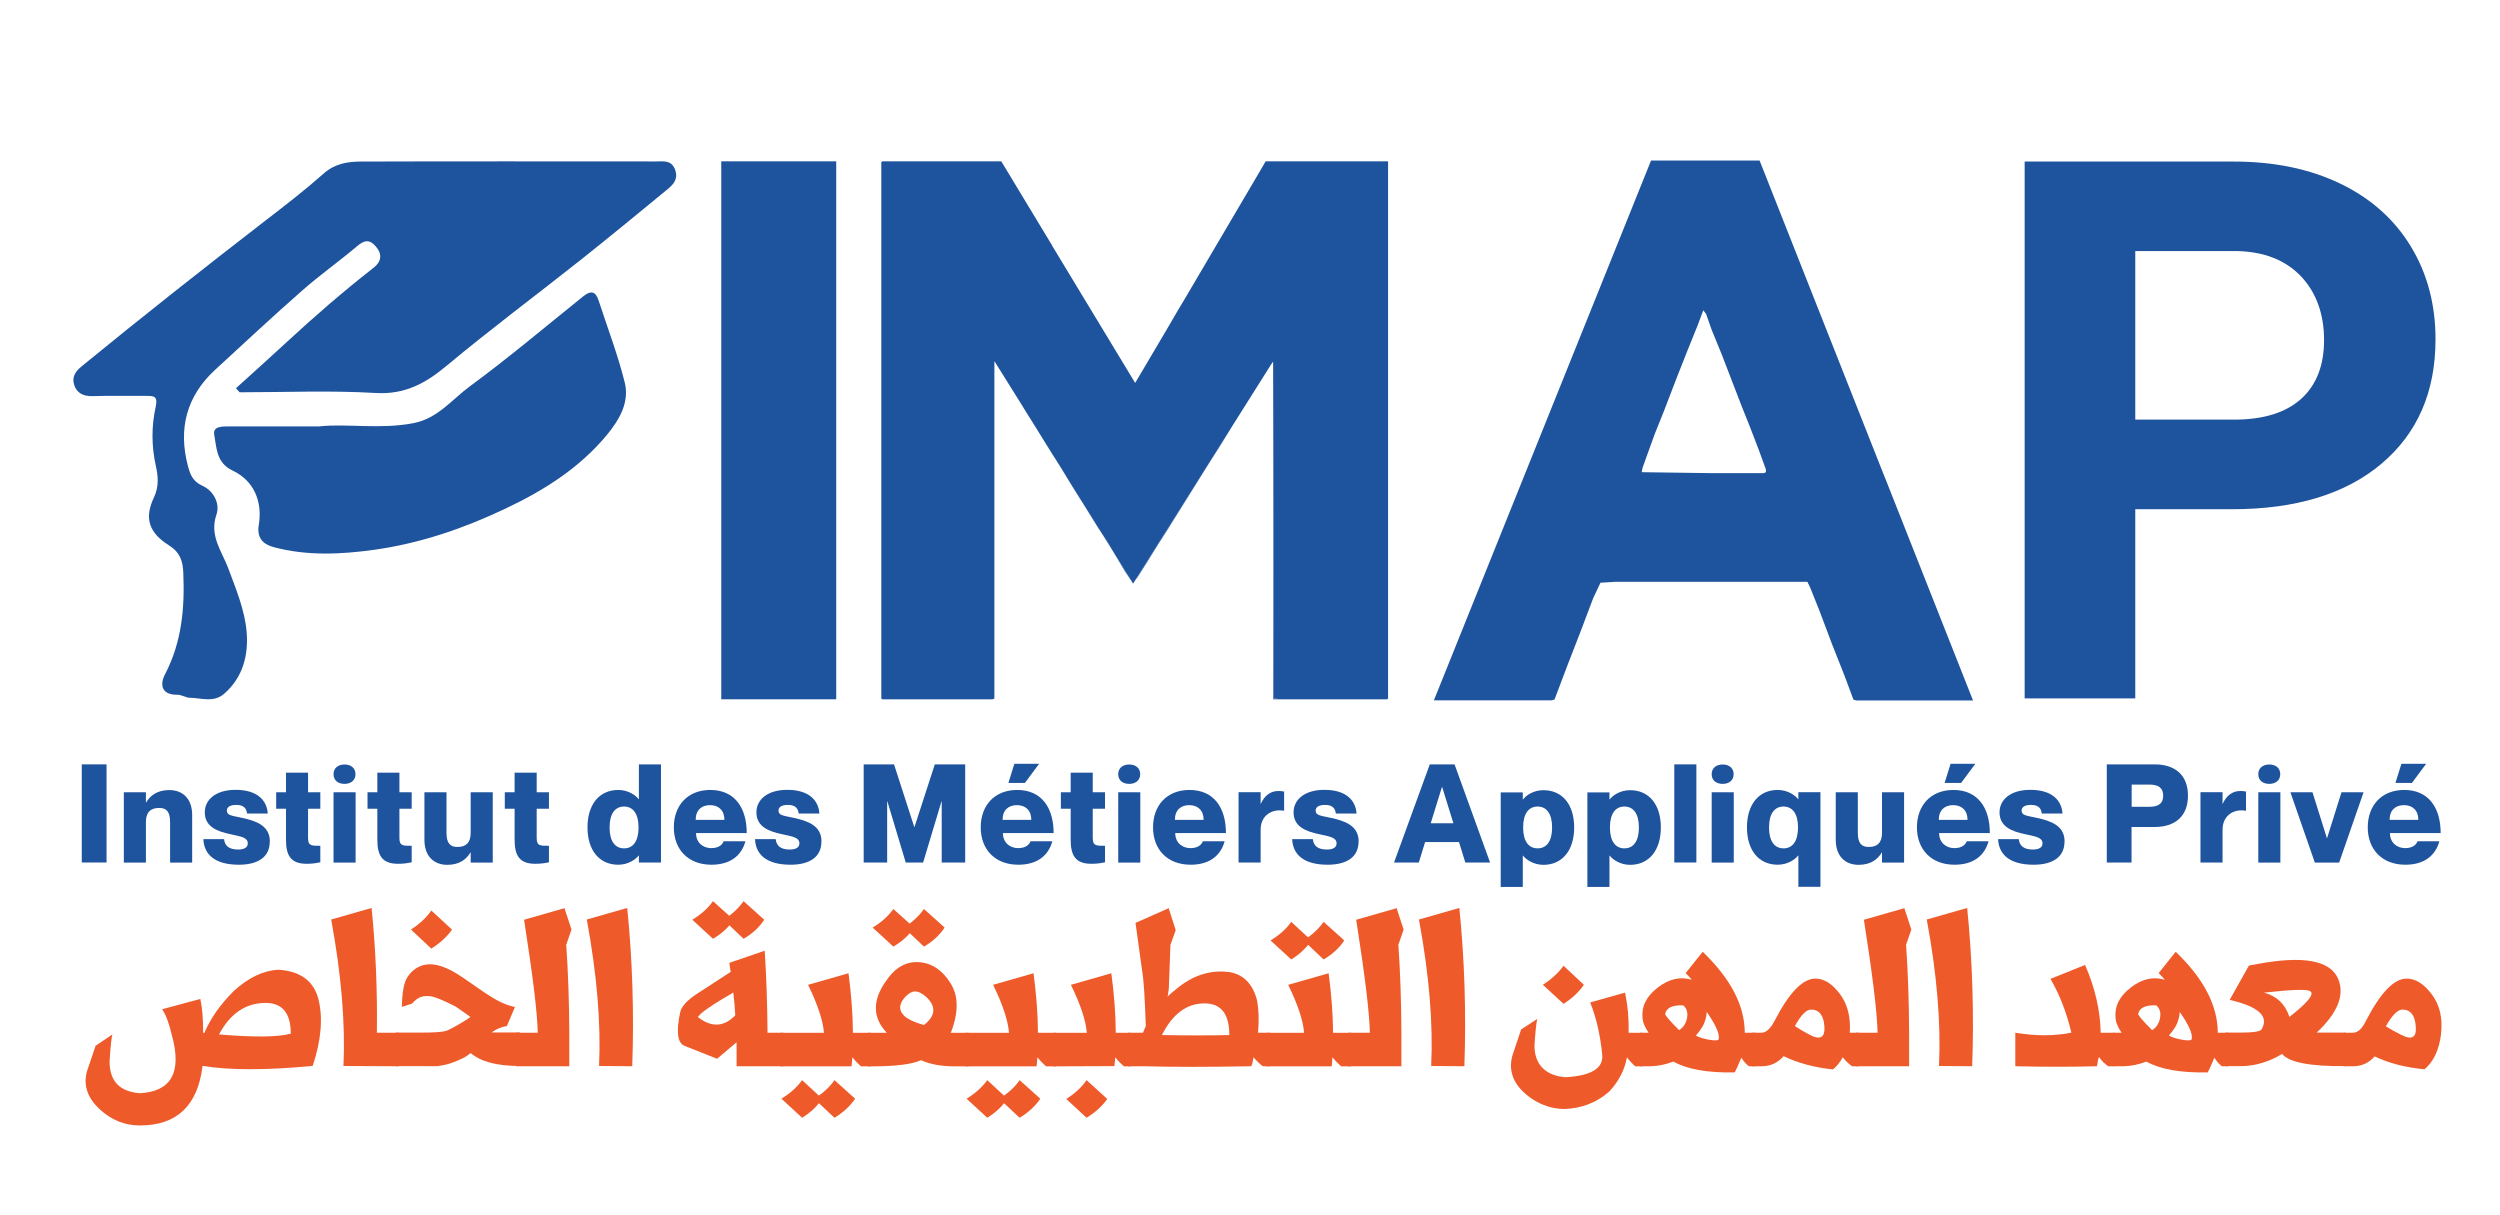 <?xml version="1.0" encoding="UTF-8"?>
<svg id="Layer_1" data-name="Layer 1" xmlns="http://www.w3.org/2000/svg" viewBox="0 0 214 104">
  <defs>
    <style>
      .cls-1 {
        fill: #1e539e;
      }

      .cls-1, .cls-2 {
        stroke-width: 0px;
      }

      .cls-2 {
        fill: #ee5a2a;
      }
    </style>
  </defs>
  <g>
    <path class="cls-1" d="M9.12,65.43v8.4h-2.12v-8.4h2.12Z"/>
    <path class="cls-1" d="M16.45,69.77v4.07h-1.89v-3.47c0-.9-.32-1.21-.94-1.21-.72,0-1.13.36-1.13,1.2v3.48h-1.89v-6.02h1.89v.87h.02c.32-.55.91-1.06,1.98-1.06,1.17,0,1.96.76,1.96,2.14Z"/>
    <path class="cls-1" d="M23.09,72.06c0,1.27-.97,1.96-2.64,1.96-2.16,0-2.99-.96-3.04-2.19h1.77c.06.6.46.89,1.2.89.53,0,.83-.18.83-.52,0-.52-.57-.59-1.52-.8-1.03-.22-2.16-.6-2.16-1.86,0-1.09.94-1.93,2.64-1.93,1.94,0,2.69.98,2.75,2.03h-1.77c-.06-.48-.32-.74-.93-.74-.53,0-.8.19-.8.48,0,.42.38.43,1.31.63,1.19.26,2.37.66,2.37,2.02Z"/>
    <path class="cls-1" d="M26.37,69.23v2.49c0,.68.25.68,1.05.68v1.41c-.34.07-.64.13-1.17.13-1.38,0-1.77-.73-1.77-2.08v-2.63h-.84v-1.41h.84v-1.68h1.89v1.68h1.05v1.41h-1.05Z"/>
    <path class="cls-1" d="M28.55,66.27c0-.54.41-.83.94-.83s.94.29.94.83-.41.83-.94.83-.94-.28-.94-.83ZM30.44,67.82v6.02h-1.89v-6.02h1.89Z"/>
    <path class="cls-1" d="M34.19,69.23v2.49c0,.68.25.68,1.05.68v1.41c-.34.07-.64.13-1.17.13-1.38,0-1.77-.73-1.77-2.08v-2.63h-.84v-1.41h.84v-1.68h1.89v1.68h1.05v1.41h-1.05Z"/>
    <path class="cls-1" d="M42.18,67.82v6.02h-1.89v-.87h-.02c-.32.55-.91,1.06-1.98,1.06-1.17,0-1.96-.76-1.96-2.14v-4.07h1.89v3.47c0,.9.32,1.21.94,1.21.72,0,1.13-.36,1.13-1.2v-3.48h1.89Z"/>
    <path class="cls-1" d="M45.94,69.23v2.49c0,.68.25.68,1.05.68v1.41c-.34.07-.64.13-1.17.13-1.38,0-1.77-.73-1.77-2.08v-2.63h-.84v-1.41h.84v-1.68h1.89v1.68h1.05v1.41h-1.05Z"/>
    <path class="cls-1" d="M56.58,65.43v8.4h-1.89v-.6h-.02c-.24.32-.87.79-1.75.79-1.61,0-2.63-1.22-2.63-3.2s1.03-3.2,2.63-3.2c.87,0,1.51.47,1.75.79h.02v-2.98h1.89ZM54.66,70.83c0-1.17-.47-1.79-1.24-1.79s-1.24.61-1.24,1.79.47,1.79,1.24,1.79,1.24-.61,1.24-1.79Z"/>
    <path class="cls-1" d="M61.93,72.01h1.88c-.33,1.21-1.27,2.01-2.91,2.01-2.01,0-3.22-1.32-3.22-3.2s1.19-3.2,3.12-3.2c2.07,0,3.12,1.5,3.12,3.69h-4.34c0,.85.63,1.29,1.3,1.29s.96-.31,1.07-.6ZM59.56,70.18h2.45c0-.83-.51-1.26-1.23-1.26s-1.23.42-1.23,1.26Z"/>
    <path class="cls-1" d="M70.31,72.06c0,1.27-.97,1.96-2.64,1.96-2.16,0-2.99-.96-3.04-2.19h1.77c.06.6.46.89,1.2.89.53,0,.83-.18.83-.52,0-.52-.57-.59-1.52-.8-1.03-.22-2.16-.6-2.16-1.86,0-1.09.94-1.93,2.64-1.93,1.94,0,2.69.98,2.75,2.03h-1.77c-.06-.48-.32-.74-.93-.74-.53,0-.8.19-.8.48,0,.42.38.43,1.31.63,1.19.26,2.37.66,2.37,2.02Z"/>
    <path class="cls-1" d="M73.93,65.43h2.6l1.73,5.36h.02l1.74-5.36h2.6v8.4h-2.01v-5.23h-.02l-1.57,5.23h-1.49l-1.57-5.23h-.02v5.23h-2.01v-8.4Z"/>
    <path class="cls-1" d="M88.2,72.01h1.88c-.33,1.21-1.27,2.01-2.91,2.01-2.01,0-3.22-1.32-3.22-3.2s1.19-3.2,3.12-3.2c2.07,0,3.12,1.5,3.12,3.69h-4.34c0,.85.63,1.29,1.3,1.29s.96-.31,1.07-.6ZM85.83,70.18h2.45c0-.83-.51-1.26-1.23-1.26s-1.23.42-1.23,1.26ZM87.74,67.02h-1.42l.51-1.64h2.12l-1.22,1.64Z"/>
    <path class="cls-1" d="M93.54,69.23v2.49c0,.68.25.68,1.05.68v1.41c-.34.07-.64.13-1.17.13-1.38,0-1.77-.73-1.77-2.08v-2.63h-.84v-1.41h.84v-1.68h1.89v1.68h1.05v1.41h-1.05Z"/>
    <path class="cls-1" d="M95.72,66.27c0-.54.41-.83.94-.83s.94.29.94.83-.41.83-.94.83-.94-.28-.94-.83ZM97.61,67.82v6.02h-1.89v-6.02h1.89Z"/>
    <path class="cls-1" d="M102.95,72.01h1.88c-.33,1.21-1.27,2.01-2.91,2.01-2.01,0-3.22-1.32-3.22-3.2s1.19-3.2,3.12-3.2c2.07,0,3.12,1.5,3.12,3.69h-4.34c0,.85.63,1.29,1.3,1.29s.96-.31,1.07-.6ZM100.58,70.18h2.45c0-.83-.51-1.26-1.23-1.26s-1.23.42-1.23,1.26Z"/>
    <path class="cls-1" d="M109.92,67.76v1.64h-.02c-.97-.18-1.99.35-1.99,1.63v2.8h-1.89v-6.02h1.89v.99h.02c.29-.67.81-1.09,1.48-1.09.17,0,.31,0,.52.05Z"/>
    <path class="cls-1" d="M116.29,72.06c0,1.27-.97,1.96-2.64,1.96-2.16,0-2.99-.96-3.04-2.19h1.77c.06.6.46.89,1.2.89.53,0,.83-.18.83-.52,0-.52-.57-.59-1.52-.8-1.03-.22-2.16-.6-2.16-1.86,0-1.09.94-1.93,2.64-1.93,1.94,0,2.69.98,2.75,2.03h-1.77c-.06-.48-.32-.74-.93-.74-.53,0-.8.19-.8.48,0,.42.38.43,1.31.63,1.19.26,2.37.66,2.37,2.02Z"/>
    <path class="cls-1" d="M121.99,72.08l-.54,1.75h-2.12l3.06-8.4h2.12l3.04,8.4h-2.12l-.54-1.75h-2.89ZM124.41,70.47l-.96-3.1h-.02l-.96,3.1h1.94Z"/>
    <path class="cls-1" d="M134.75,70.83c0,1.97-1.03,3.2-2.63,3.2-.87,0-1.51-.47-1.75-.79h-.02v2.68h-1.89v-8.09h1.89v.6h.02c.24-.32.87-.79,1.75-.79,1.61,0,2.63,1.22,2.63,3.2ZM132.86,70.83c0-1.17-.47-1.79-1.24-1.79s-1.24.61-1.24,1.79.47,1.79,1.24,1.79,1.24-.61,1.24-1.79Z"/>
    <path class="cls-1" d="M142.17,70.83c0,1.97-1.03,3.2-2.63,3.2-.87,0-1.51-.47-1.75-.79h-.02v2.68h-1.89v-8.09h1.89v.6h.02c.24-.32.87-.79,1.75-.79,1.61,0,2.63,1.22,2.63,3.2ZM140.29,70.83c0-1.17-.47-1.79-1.24-1.79s-1.24.61-1.24,1.79.47,1.79,1.24,1.79,1.24-.61,1.24-1.79Z"/>
    <path class="cls-1" d="M145.21,65.43v8.4h-1.89v-8.4h1.89Z"/>
    <path class="cls-1" d="M146.52,66.27c0-.54.41-.83.94-.83s.94.29.94.83-.41.83-.94.83-.94-.28-.94-.83ZM148.41,67.82v6.02h-1.89v-6.02h1.89Z"/>
    <path class="cls-1" d="M155.83,67.82v8.09h-1.89v-2.68h-.02c-.24.32-.87.79-1.75.79-1.61,0-2.63-1.22-2.63-3.2s1.03-3.2,2.63-3.2c.87,0,1.51.47,1.75.79h.02v-.6h1.89ZM153.91,70.83c0-1.17-.47-1.79-1.24-1.79s-1.24.61-1.24,1.79.47,1.79,1.24,1.79,1.24-.61,1.24-1.79Z"/>
    <path class="cls-1" d="M162.99,67.82v6.02h-1.89v-.87h-.02c-.32.55-.91,1.06-1.98,1.06-1.17,0-1.96-.76-1.96-2.14v-4.07h1.89v3.47c0,.9.32,1.21.94,1.21.72,0,1.13-.36,1.13-1.2v-3.48h1.89Z"/>
    <path class="cls-1" d="M168.34,72.01h1.88c-.33,1.21-1.27,2.01-2.91,2.01-2.01,0-3.22-1.32-3.22-3.2s1.19-3.2,3.12-3.2c2.07,0,3.12,1.5,3.12,3.69h-4.34c0,.85.63,1.29,1.3,1.29s.96-.31,1.07-.6ZM165.97,70.18h2.45c0-.83-.51-1.26-1.23-1.26s-1.23.42-1.23,1.26ZM167.88,67.02h-1.42l.51-1.64h2.12l-1.22,1.64Z"/>
    <path class="cls-1" d="M176.72,72.06c0,1.27-.97,1.96-2.64,1.96-2.16,0-2.99-.96-3.04-2.19h1.77c.06.6.46.89,1.2.89.53,0,.83-.18.83-.52,0-.52-.57-.59-1.52-.8-1.03-.22-2.16-.6-2.16-1.86,0-1.09.94-1.93,2.64-1.93,1.94,0,2.69.98,2.75,2.03h-1.77c-.06-.48-.32-.74-.93-.74-.53,0-.8.19-.8.48,0,.42.38.43,1.31.63,1.19.26,2.37.66,2.37,2.02Z"/>
    <path class="cls-1" d="M180.34,65.43h4.09c1.76,0,2.86.92,2.86,2.68s-1.1,2.68-2.86,2.68h-1.97v3.04h-2.12v-8.4ZM182.47,69.06h1.52c.73,0,1.18-.25,1.18-.95s-.45-.95-1.18-.95h-1.52v1.9Z"/>
    <path class="cls-1" d="M192.26,67.76v1.64h-.02c-.97-.18-1.99.35-1.99,1.63v2.8h-1.89v-6.02h1.89v.99h.02c.29-.67.81-1.09,1.48-1.09.17,0,.31,0,.52.05Z"/>
    <path class="cls-1" d="M193.31,66.27c0-.54.41-.83.94-.83s.94.29.94.83-.41.83-.94.83-.94-.28-.94-.83ZM195.2,67.82v6.02h-1.89v-6.02h1.89Z"/>
    <path class="cls-1" d="M197.95,67.82l1.23,3.92h.02l1.23-3.92h1.89l-2.09,6.02h-2.08l-2.09-6.02h1.89Z"/>
    <path class="cls-1" d="M206.93,72.01h1.88c-.33,1.21-1.27,2.01-2.91,2.01-2.01,0-3.22-1.32-3.22-3.2s1.19-3.2,3.12-3.2c2.07,0,3.12,1.5,3.12,3.69h-4.34c0,.85.63,1.29,1.3,1.29s.96-.31,1.07-.6ZM204.56,70.18h2.45c0-.83-.51-1.26-1.23-1.26s-1.23.42-1.23,1.26ZM206.47,67.02h-1.42l.51-1.64h2.12l-1.22,1.64Z"/>
  </g>
  <g>
    <path class="cls-2" d="M8.21,89.5l1.41-.95c-.08.26-.16,1.04-.24,2.32,0,1.68.87,2.58,2.6,2.71,2.69-.15,3.6-1.8,2.74-4.94-.24-1.03-.52-1.78-.84-2.25l3.27-.88c.16.74.24,1.71.24,2.91h.1c.53-1.24,1.36-2.43,2.51-3.58,1.27-1.16,2.55-1.77,3.84-1.83,1.86.12,3,.95,3.41,2.49.41,1.62.25,3.53-.48,5.74-3.98.38-7.12.38-9.43,0-.41,3.4-2.2,5.1-5.37,5.1-1.29,0-2.43-.46-3.44-1.39-1.03-.96-1.4-2.02-1.1-3.2.4-1.19.65-1.94.76-2.25ZM18.76,88.55c2.99.25,5.04.23,6.13-.07,0-1.75-.72-2.63-2.15-2.63-1.7,0-3.03.9-3.99,2.69Z"/>
    <path class="cls-2" d="M34.17,91.27h-.6l-4.17-.02c.17-3.63-.18-7.81-1.05-12.54l3.46-.99c.35,3.53.5,7.09.45,10.68h1.9v2.87Z"/>
    <path class="cls-2" d="M40.29,90.15c-.27.21-.51.36-.73.46-.75.37-1.45.58-2.1.65-.15.01-.68.01-1.59,0h-1.97v-2.87h1.92c1.27.01,2.08-.04,2.43-.17.23-.09.62-.29,1.17-.62.54-.32.82-.51.85-.55-.83-.59-1.26-.89-1.29-.9-.9-.46-1.54-.73-1.92-.83-.37-.09-.7-.08-1.01.01-.26.09-.52.28-.78.58l-.87.28c.02-1.28.19-2.14.49-2.57.31-.46.69-.77,1.15-.94.83-.32,1.88-.08,3.15.72.27.17.85.56,1.73,1.18.7.49,1.28.86,1.74,1.1.45.23.84.38,1.18.46l.24.06-.69,1.63c-.48.07-.92.26-1.31.55h2.42v2.87c-1.95,0-3.35-.37-4.21-1.11ZM36.92,77.94l1.77,1.63c-.41.6-1,1.15-1.77,1.63l-1.74-1.63c.75-.49,1.33-1.03,1.74-1.63Z"/>
    <path class="cls-2" d="M48.73,91.27h-4.56v-2.87h1.86c-.03-1.66-.42-4.88-1.17-9.67l3.46-.99.6,1.83-.45,1.3c.16,2.32.25,4.84.26,7.55v2.85Z"/>
    <path class="cls-2" d="M51.28,91.25c.17-3.63-.18-7.81-1.05-12.54l3.46-.99c.45,4.47.59,8.99.43,13.55l-2.84-.02Z"/>
    <path class="cls-2" d="M63.05,89.22l-1.67,1.41-2.77-1.1c-.62-.24-.75-1.21-.38-2.91.13-.52.66-1.07,1.6-1.66l2.72-1.77c-.05-.25-.09-.51-.12-.77l3.03-1.04c.14,2.19.22,4.53.24,7.02h1.36v2.87h-4.01v-2.05ZM61.03,77.14l1.77,1.59c-.41.63-1,1.18-1.77,1.63l-1.77-1.63c.76-.46,1.35-.99,1.77-1.59ZM62.77,84.96c-1.83,1.06-2.84,1.76-3.03,2.1,1.16.91,2.23.86,3.2-.15-.03-.62-.09-1.27-.17-1.94ZM63.65,77.14l1.77,1.59c-.41.63-1,1.18-1.77,1.63l-1.72-1.63c.73-.46,1.3-.99,1.72-1.59Z"/>
    <path class="cls-2" d="M70.53,88.4c-.08-1.03-.53-2.4-1.36-4.1l3.46-.99c.24,1.8.37,3.49.38,5.1h1.55v2.87h-.86c-.25-.22-.5-.48-.74-.77,0,.06-.02.32-.07.77h-6.09v-2.87h3.72ZM68.66,92.46l1.72,1.59c-.41.63-.99,1.18-1.72,1.63l-1.77-1.63c.75-.46,1.34-.99,1.77-1.59ZM71.43,92.46l1.77,1.59c-.43.63-1.02,1.18-1.77,1.63l-1.74-1.63c.75-.46,1.33-.99,1.74-1.59Z"/>
    <path class="cls-2" d="M75.9,88.4c-1.21-1.29-1.23-2.77-.07-4.41.68-1.02,1.49-1.56,2.41-1.63,1.27-.07,2.31.52,3.1,1.77.72,1.09.73,2.52.05,4.28h1.53v2.87h-1.17c-1.19,0-2.16-.18-2.91-.53-.73.34-2.08.52-4.06.53h-.48v-2.87h1.6ZM76.47,77.81l1.77,1.59c-.41.63-1,1.18-1.77,1.63l-1.77-1.63c.76-.46,1.35-.99,1.77-1.59ZM77.18,86.68c.25.43.89.78,1.91,1.06,1-.78,1.07-1.58.19-2.41-.37-.32-.7-.48-1-.46-.24.01-.5.17-.79.46-.45.5-.55.95-.31,1.35ZM79.09,77.81l1.77,1.59c-.41.63-1,1.18-1.77,1.63l-1.72-1.63c.73-.46,1.3-.99,1.72-1.59Z"/>
    <path class="cls-2" d="M86.37,88.4c-.08-1.03-.53-2.4-1.36-4.1l3.46-.99c.24,1.8.37,3.49.38,5.1h1.55v2.87h-.86c-.25-.22-.5-.48-.74-.77,0,.06-.02.32-.07.77h-6.09v-2.87h3.72ZM84.51,92.46l1.72,1.59c-.41.63-.99,1.18-1.72,1.63l-1.77-1.63c.75-.46,1.34-.99,1.77-1.59ZM87.28,92.46l1.77,1.59c-.43.63-1.02,1.18-1.77,1.63l-1.74-1.63c.75-.46,1.33-.99,1.74-1.59Z"/>
    <path class="cls-2" d="M93.03,88.4c-.08-1.03-.53-2.4-1.36-4.1l3.46-.99c.24,1.8.37,3.49.38,5.1h1.31v2.87h-.62c-.25-.22-.5-.48-.74-.77,0,.06-.02.31-.07.75l-5.25.02v-2.87h2.89ZM93.01,92.46l1.77,1.61c-.43.62-1.02,1.15-1.77,1.61l-1.74-1.61c.75-.47,1.33-1.01,1.74-1.61Z"/>
    <path class="cls-2" d="M108.1,91.27c-.29-.21-.55-.46-.79-.77-.06.36-.13.62-.21.77-3.58.07-6.67.07-9.26,0h-1.27v-2.87h1.27c.03-.07.07-.17.12-.29.05-.1.09-.19.12-.26-.08-2.44-.18-4.02-.31-4.72l-.57-4.13,2.84-1.26.6,1.88-.45,1.26-.14,3.77-.1.66c.14-.16.49-.46,1.03-.88,1.35-1.03,2.79-1.43,4.32-1.21,1.16.22,1.93,1.01,2.29,2.36.16.79.19,1.74.1,2.82h1.03v2.87h-.6ZM105.23,88.6c0-1.81-.71-2.71-2.12-2.71-1.53,0-2.74.9-3.65,2.71,2.15.04,4.07.04,5.78,0Z"/>
    <path class="cls-2" d="M111.63,88.4c-.08-1.03-.53-2.4-1.36-4.1l3.46-.99c.24,1.8.37,3.49.38,5.1h1.55v2.87h-.86c-.25-.22-.5-.48-.74-.77,0,.06-.02.32-.07.77h-5.56v-2.87h3.2ZM110.53,78.91l1.72,1.59c-.41.63-.99,1.18-1.72,1.63l-1.77-1.63c.76-.46,1.35-.99,1.77-1.59ZM113.3,78.91l1.77,1.59c-.41.63-1,1.18-1.77,1.63l-1.72-1.63c.73-.46,1.3-.99,1.72-1.59Z"/>
    <path class="cls-2" d="M119.96,91.27h-4.56v-2.87h1.86c-.03-1.66-.42-4.88-1.17-9.67l3.46-.99.6,1.83-.45,1.3c.16,2.32.25,4.84.26,7.55v2.85Z"/>
    <path class="cls-2" d="M122.51,91.25c.17-3.63-.17-7.81-1.05-12.54l3.46-.99c.45,4.47.59,8.99.43,13.55l-2.84-.02Z"/>
    <path class="cls-2" d="M139.27,90.47c-.18,1.07-.68,2.07-1.53,2.98-1.07.93-2.33,1.42-3.8,1.48-.99,0-1.93-.29-2.82-.88-1.48-1.02-2.04-2.24-1.67-3.66.4-1.19.65-1.95.76-2.27l1.38-.9c-.08.31-.16,1.07-.24,2.27,0,1,.34,1.74,1.03,2.21.43.29.97.46,1.62.51,2.21-.12,3.26-.76,3.15-1.92-.16-1.66-.5-3.16-1.03-4.48l2.98-.84c.24,1.12.34,2.27.31,3.44h1.19v2.87h-.62c-.25-.22-.5-.49-.74-.79ZM133.84,82.67l1.74,1.63c-.41.6-.99,1.15-1.74,1.63l-1.77-1.63c.75-.49,1.34-1.03,1.77-1.63Z"/>
    <path class="cls-2" d="M149.7,91.27c-.24-.19-.45-.43-.64-.73-.3.71-.49,1.13-.57,1.26-2.31.04-4.06-.26-5.25-.93-.64.25-1.27.38-1.91.4h-.95v-2.87h.74c-.32-.46-.49-.87-.52-1.24-.1-1.02.34-1.89,1.31-2.63.95-.74,1.93-.96,2.91-.66-.16-.19-.33-.38-.53-.57l1.46-1.83c2.37,2.28,3.57,4.56,3.6,6.84v.09h.91v2.87h-.55ZM142.54,86.77c-.03.12.37.59,1.19,1.41.35-.21.57-.54.67-.99.1-.49,0-.86-.31-1.13-.91-.04-1.42.19-1.55.71ZM146.1,86.61c-.03.46-.15.88-.36,1.26-.16.26-.35.52-.57.77.24.15.6.26,1.07.35.54.1.84.09.88-.04.1-.44-.25-1.22-1.03-2.34Z"/>
    <path class="cls-2" d="M157.74,90.5c-.24.44-.52.79-.84,1.04-1.53-.15-2.94-.52-4.22-1.13-.51.57-1.13.86-1.86.86h-.84v-2.87h.81c.4-.01.76-.35,1.1-.99,1.26-2.44,2.43-3.66,3.53-3.64.73,0,1.42.44,2.08,1.32.65.87.93,1.97.84,3.31h.79v2.87h-.6c-.29-.21-.55-.46-.79-.77ZM153.64,87.83c.35.24.76.48,1.24.73.92.5,1.35.27,1.29-.68-.06-.97-.45-1.46-1.15-1.46-.4,0-.86.47-1.38,1.41Z"/>
    <path class="cls-2" d="M163.42,91.27h-4.56v-2.87h1.86c-.03-1.66-.42-4.88-1.17-9.67l3.46-.99.6,1.83-.45,1.3c.16,2.32.25,4.84.26,7.55v2.85Z"/>
    <path class="cls-2" d="M165.98,91.25c.17-3.63-.17-7.81-1.05-12.54l3.46-.99c.45,4.47.59,8.99.43,13.55l-2.84-.02Z"/>
    <path class="cls-2" d="M180.46,91.27c-.3-.21-.56-.47-.79-.79l-.1.35c0,.07-.02.22-.07.44-2.15.06-4.48.06-6.99,0v-2.87c1.73.29,3.33.29,4.8,0-.41-1.74-1.01-3.27-1.79-4.61l2.96-1.19c.86,1.96,1.3,3.89,1.34,5.8h1.19v2.87h-.55Z"/>
    <path class="cls-2" d="M190.19,91.27c-.24-.19-.45-.43-.64-.73-.3.71-.49,1.13-.57,1.26-2.31.04-4.06-.26-5.25-.93-.64.25-1.27.38-1.91.4h-.95v-2.87h.74c-.32-.46-.49-.87-.52-1.24-.1-1.02.34-1.89,1.31-2.63.95-.74,1.93-.96,2.91-.66-.16-.19-.33-.38-.53-.57l1.46-1.83c2.37,2.28,3.57,4.56,3.6,6.84v.09h.91v2.87h-.55ZM183.03,86.77c-.03.12.37.59,1.19,1.41.35-.21.57-.54.67-.99.1-.49,0-.86-.31-1.13-.91-.04-1.42.19-1.55.71ZM186.59,86.61c-.03.46-.15.88-.36,1.26-.16.26-.35.52-.57.77.24.15.6.26,1.07.35.54.1.84.09.88-.04.1-.44-.25-1.22-1.03-2.34Z"/>
    <path class="cls-2" d="M193.58,88.13c.68-1.12-.22-1.96-2.72-2.54l1.65-2.94c.21-.04.45-.09.72-.13,3.95-.74,6.25-.31,6.92,1.28.57,1.37-.04,2.9-1.84,4.59h2.46v2.87c-3.02.03-4.83-.32-5.42-1.04-1.1.66-2.24,1.01-3.41,1.04h-1.46v-2.87h1.41c.99,0,1.55-.09,1.69-.26ZM195.97,87.05c1.59-1.24,2.18-1.97,1.77-2.21-.29-.18-1.6-.13-3.94.13,1.1.29,1.82.99,2.17,2.07Z"/>
    <path class="cls-2" d="M208.14,85.09c.7.91.97,2.06.81,3.44-.16,1.34-.63,2.34-1.41,3-1.61-.15-3.03-.51-4.27-1.1-.49.56-1.11.84-1.84.84h-.81v-2.87h.79c.41,0,.78-.33,1.1-.99,1.26-2.44,2.43-3.66,3.51-3.64.75,0,1.46.44,2.12,1.32ZM204.23,87.85c.37.24.79.47,1.27.71.94.5,1.37.27,1.29-.68-.06-.97-.45-1.46-1.15-1.46-.4,0-.87.48-1.41,1.43Z"/>
  </g>
  <path class="cls-1" d="M182.78,43.59v16.19h-9.47V13.83h17.92c3.45,0,6.48.63,9.1,1.89,2.62,1.26,4.63,3.06,6.04,5.38,1.41,2.32,2.11,4.97,2.11,7.94,0,4.5-1.54,8.05-4.62,10.65-3.08,2.6-7.35,3.9-12.8,3.9h-8.3ZM182.78,35.92h8.46c2.5,0,4.41-.59,5.73-1.77,1.31-1.18,1.97-2.86,1.97-5.05s-.66-4.07-1.99-5.46c-1.33-1.39-3.16-2.1-5.49-2.15h-8.68v14.42Z"/>
  <path class="cls-1" d="M161.32,40.82l-.07-.18-10.63-26.9h-9.29l-18.59,46.21h10.09l.24-.08,1.1-2.91,1.1-2.83,1.1-2.91.63-1.34,1.34-.08h16.37l.23.47.79,1.97,1.1,2.92,1.03,2.6.79,2.12.24.08h10l-7.56-19.13ZM151.16,40.42l-.16.08h-4.56l-5.91-.08.08-.4,1.02-2.83.79-1.97,1.18-3.07.87-2.2.86-2.13.47-1.26.24.31.47,1.34.87,2.13.79,2.05.94,2.44.63,1.57.79,2.05.63,1.73v.24Z"/>
  <polygon class="cls-1" points="88.72 36.68 87.96 35.46 87.7 35.05 88.72 36.68"/>
  <polygon class="cls-1" points="90.39 39.36 90.01 38.77 89.23 37.51 90.39 39.36"/>
  <polygon class="cls-1" points="94.34 45.7 94.02 45.22 93 43.57 91.81 41.68 91.31 40.85 94.34 45.7"/>
  <polygon class="cls-1" points="96.79 49.63 96.78 49.63 96.3 48.92 95.43 47.45 96.79 49.63"/>
  <polygon class="cls-1" points="105.59 36.3 105.43 36.56 104.41 38.22 103.31 39.95 102.13 41.84 101.1 43.49 99.92 45.38 99.06 46.72 98.19 48.13 97.33 49.48 97.25 49.55 105.59 36.3"/>
  <rect class="cls-1" x="61.74" y="13.81" width="9.84" height="46.05"/>
  <g>
    <path class="cls-1" d="M20.2,33.23c1.42-1.29,2.86-2.57,4.27-3.88,2.42-2.24,4.91-4.4,7.51-6.43.64-.5.78-1.12.21-1.8-.53-.64-.99-.59-1.62-.05-1.53,1.3-3.18,2.46-4.69,3.79-2.53,2.22-4.99,4.52-7.47,6.8-2.45,2.26-3.16,5.04-2.33,8.21.18.67.39,1.33,1.22,1.7.98.43,1.55,1.53,1.23,2.47-.63,1.83.46,3.14,1.01,4.61.66,1.78,1.41,3.56,1.57,5.43.17,1.97-.3,3.91-1.94,5.32-.9.77-1.95.34-2.93.33-.33,0-.67-.26-1.06-.26-1.34.02-1.53-.84-1.05-1.76,1.43-2.74,1.69-5.66,1.56-8.67-.04-1.01-.26-1.74-1.23-2.36-1.72-1.08-2.12-2.33-1.29-4.08.46-.97.36-1.86.17-2.72-.38-1.71-.38-3.4-.01-5.07.18-.84-.1-.93-.76-.92-1.56.01-3.13-.03-4.69.02-.76.02-1.31-.29-1.52-.93-.19-.58-.04-1.07.59-1.59,5.2-4.26,10.48-8.42,15.8-12.53,1.68-1.29,3.36-2.59,4.94-3.99.96-.86,2.06-1.04,3.21-1.04,8.41-.03,16.82-.01,25.23-.01.68,0,1.4-.15,1.69.8.23.77-.22,1.2-.69,1.59-2.45,2.02-4.91,4.04-7.4,6.02-3.81,3.02-7.72,5.93-11.45,9.04-1.83,1.53-3.6,2.52-6.13,2.37-3.87-.23-7.76-.06-11.64-.06-.1-.11-.2-.23-.3-.34Z"/>
    <path class="cls-1" d="M27.41,36.49c2.32-.24,5.15.28,7.99-.27,2.09-.41,3.29-2.03,4.83-3.16,3.32-2.44,6.48-5.11,9.69-7.69.63-.51,1.06-.47,1.32.35.76,2.34,1.65,4.65,2.24,7.03.42,1.7-.48,3.21-1.54,4.49-2.35,2.84-5.42,4.76-8.68,6.3-3.55,1.69-7.29,2.97-11.21,3.52-2.88.4-5.78.54-8.64-.23-.93-.25-1.43-.82-1.26-1.88.34-2.04-.43-3.82-2.24-4.67-1.4-.66-1.36-1.94-1.57-3.05-.15-.77.72-.73,1.31-.73,2.42,0,4.85,0,7.77,0Z"/>
  </g>
  <polygon class="cls-1" points="109.61 59.86 108.99 59.86 108.99 35.65 109.05 59.79 109.61 59.86"/>
  <polygon class="cls-1" points="87.7 35.05 87.1 34.08 87.33 34.44 87.7 35.05"/>
  <polygon class="cls-1" points="91.31 40.85 90.39 39.36 90.87 40.11 91.31 40.85"/>
  <polygon class="cls-1" points="95.43 47.45 94.34 45.7 94.81 46.4 95.43 47.45"/>
  <polygon class="cls-1" points="118.82 13.81 118.82 59.79 118.74 59.86 109.61 59.86 109.05 59.79 108.99 35.65 108.98 30.98 108.9 31.05 105.59 36.3 97.25 49.55 96.99 49.96 96.79 49.63 95.43 47.45 94.81 46.4 94.34 45.7 91.31 40.85 90.87 40.11 90.39 39.36 89.23 37.51 88.72 36.68 87.7 35.05 87.33 34.44 87.1 34.08 85.12 30.91 85.12 59.79 84.97 59.86 75.52 59.86 75.44 59.79 75.44 13.89 75.52 13.81 85.71 13.81 90.06 21.01 90.08 21.06 97.17 32.78 99.77 28.38 100.61 26.94 100.87 26.49 101.33 25.73 107.68 14.94 108.34 13.81 118.82 13.81"/>
</svg>